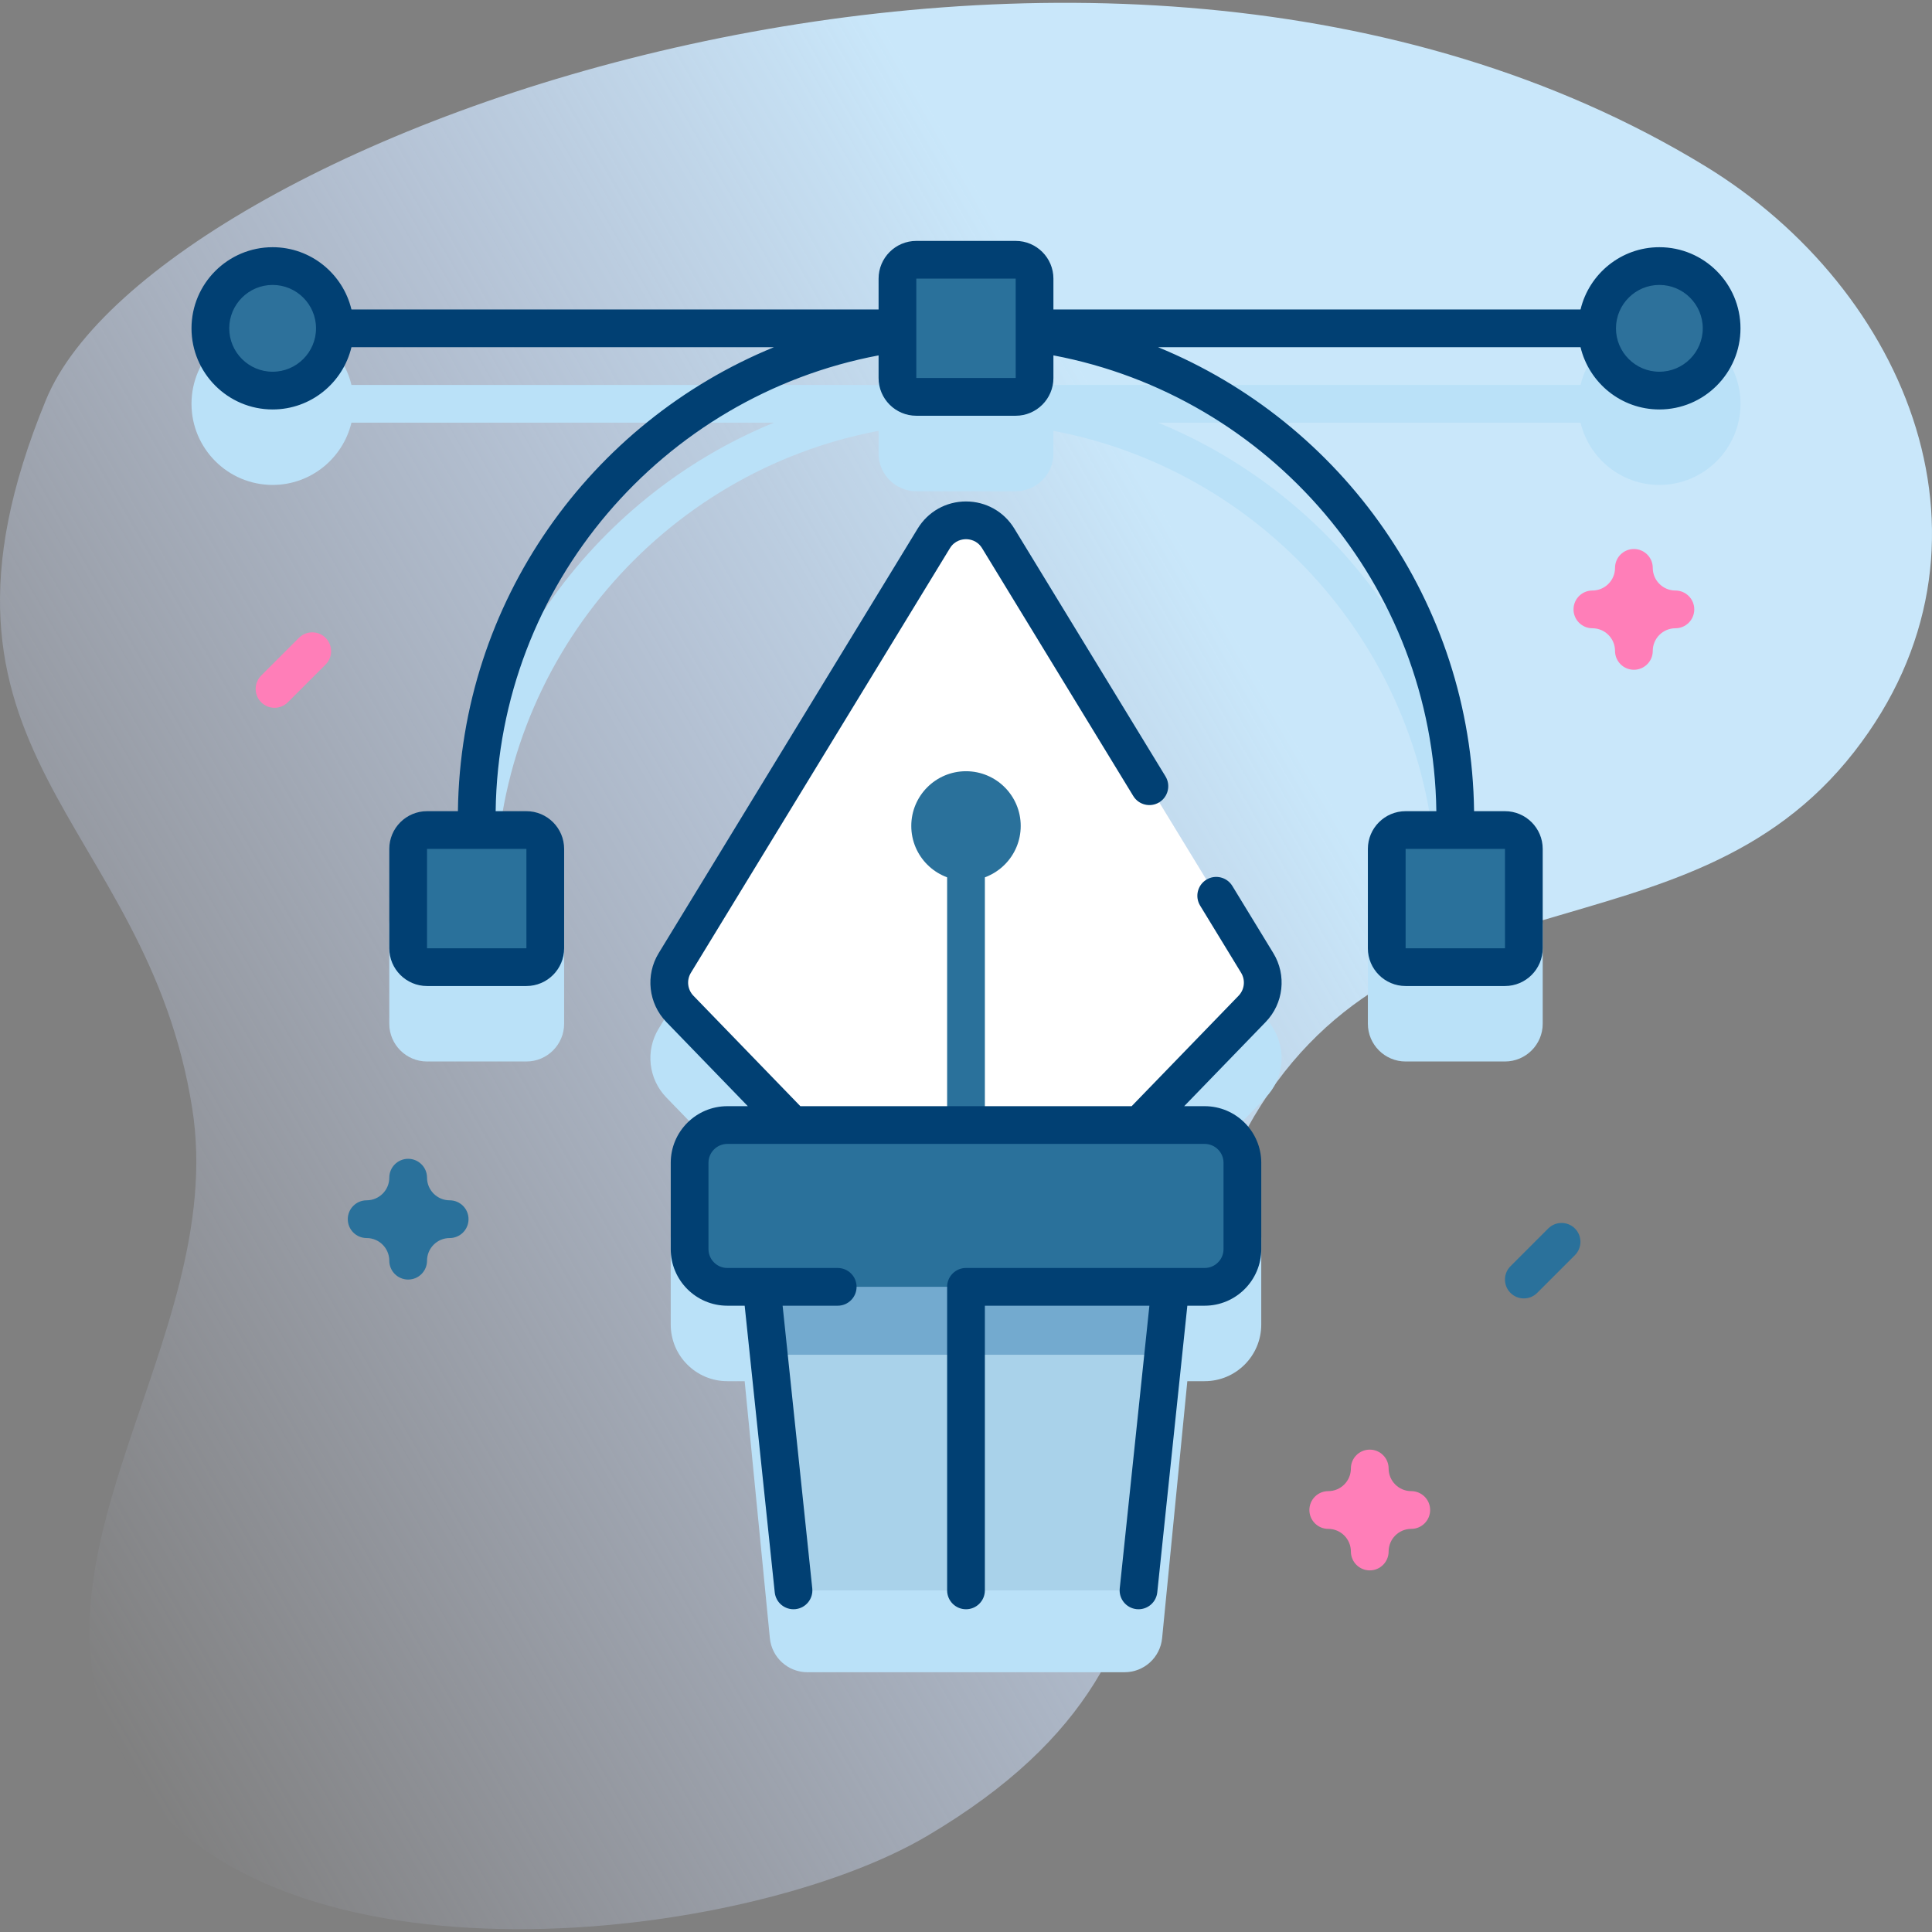 <svg id="Capa_1" enable-background="new 0 0 512 512" height="512" viewBox="0 0 512 512" width="512" xmlns="http://www.w3.org/2000/svg" xmlns:xlink="http://www.w3.org/1999/xlink"><rect x="0" y="0" width="512" height="512" fill="#808080" stroke="none"/><linearGradient id="SVGID_1_" gradientUnits="userSpaceOnUse" x1="-21.409" x2="490.399" y1="373.272" y2="77.779"><stop offset="0" stop-color="#d2deff" stop-opacity="0"/><stop offset=".459" stop-color="#cee2fd" stop-opacity=".67"/><stop offset=".685" stop-color="#c9e7fa"/></linearGradient><g><g><path d="m451.798 43.963c-160.556-97.869-410.51-8.611-439.594 61.949-38.908 94.394 26.578 110.528 38.743 187.874 9.761 62.061-51.182 121.495-16.394 176.282 37.883 59.663 163.465 44.681 211.198 16.447 87.376-51.683 43.309-112.012 84.684-187.299 39.407-71.707 116.244-42.625 160.961-99.99 42.5-54.521 14.31-122.402-39.598-155.263z" fill="url(#SVGID_1_)"/></g><g><g><g fill="#bae1f8"><path d="m439.75 85.511c-10.132 0-18.626 7.052-20.889 16.5h-139.694v-8.167c0-5.514-4.486-10-10-10h-26.334c-5.514 0-10 4.486-10 10v8.167h-139.694c-2.263-9.448-10.758-16.5-20.889-16.5-11.855 0-21.5 9.645-21.5 21.5s9.645 21.5 21.5 21.5c10.132 0 18.626-7.052 20.889-16.5h111.957c-48.594 19.914-83.048 67.442-83.741 122.961h-8.188c-5.514 0-10 4.486-10 10v26.333c0 5.514 4.486 10 10 10h26.333c5.514 0 10-4.486 10-10v-26.333c0-5.514-4.486-10-10-10h-8.145c.811-60.067 44.311-110.005 101.478-120.794v6c0 5.514 4.486 10 10 10h26.334c5.514 0 10-4.486 10-10v-6c57.167 10.788 100.667 60.727 101.478 120.794h-8.145c-5.514 0-10 4.486-10 10v26.333c0 5.514 4.486 10 10 10h26.333c5.514 0 10-4.486 10-10v-26.333c0-5.514-4.486-10-10-10h-8.188c-.694-55.519-35.148-103.047-83.741-122.961h111.957c2.263 9.448 10.758 16.5 20.889 16.5 11.855 0 21.5-9.645 21.5-21.5s-9.645-21.5-21.5-21.5z"/><path d="m337.446 272.594-68.641-112.514c-2.745-4.501-7.532-7.188-12.804-7.188-.001 0-.001 0-.001 0-5.272 0-10.06 2.687-12.806 7.188l-68.641 112.515c-3.558 5.834-2.724 13.337 2.029 18.246l21.599 22.309h-5.43c-8.284 0-15 6.716-15 15v22.875c0 8.284 6.716 15 15 15h4.591l6.681 68.109c.502 5.12 4.807 9.024 9.952 9.024h84.045c5.145 0 9.45-3.904 9.952-9.024l6.681-68.109h4.591c8.284 0 15-6.716 15-15v-22.875c0-8.284-6.716-15-15-15h-5.43l21.6-22.309c4.756-4.909 5.59-12.412 2.032-18.247z"/></g><g><path d="m310.88 334.097-9.17 87.37h-91.42l-9.17-87.37z" fill="#a9d2ea"/><path d="m310.88 334.097-2.62 24.93h-104.52l-2.62-24.93z" fill="#73aacf"/><g><path d="m139.5 256.305h-26.333c-2.761 0-5-2.239-5-5v-26.333c0-2.761 2.239-5 5-5h26.333c2.761 0 5 2.239 5 5v26.333c0 2.761-2.239 5-5 5z" fill="#2a719b"/><path d="m398.833 256.305h-26.333c-2.761 0-5-2.239-5-5v-26.333c0-2.761 2.239-5 5-5h26.333c2.761 0 5 2.239 5 5v26.333c0 2.761-2.238 5-5 5z" fill="#2a719b"/><g fill="#2d719b"><circle cx="72.25" cy="87.011" r="16.5"/><circle cx="439.75" cy="87.011" r="16.5"/></g></g><path d="m282.774 318.023 49.051-50.661c3.169-3.273 3.725-8.275 1.353-12.164l-68.641-112.515c-3.898-6.389-13.176-6.389-17.074 0l-68.64 112.515c-2.373 3.889-1.817 8.891 1.352 12.164l49.051 50.661z" fill="#fff"/><g><path d="m251 223.667h10v105.43h-10z" fill="#2a719b"/></g><path d="m319.247 341.023h-126.494c-5.523 0-10-4.477-10-10v-22.874c0-5.523 4.477-10 10-10h126.494c5.523 0 10 4.477 10 10v22.874c0 5.523-4.477 10-10 10z" fill="#2a719b"/><g><g><circle cx="256" cy="218.883" fill="#2a719b" r="14.5"/></g></g><path d="m269.167 105.178h-26.333c-2.761 0-5-2.239-5-5v-26.334c0-2.761 2.239-5 5-5h26.333c2.761 0 5 2.239 5 5v26.333c0 2.762-2.239 5.001-5 5.001z" fill="#2a719b"/><g><g><g><g><path d="m439.75 65.511c-10.131 0-18.626 7.052-20.889 16.5h-139.694v-8.167c0-5.514-4.486-10-10-10h-26.333c-5.514 0-10 4.486-10 10v8.167h-139.695c-2.263-9.448-10.758-16.5-20.889-16.5-11.855 0-21.5 9.645-21.5 21.5s9.645 21.5 21.5 21.5c10.131 0 18.626-7.052 20.889-16.5h111.96c-48.596 19.911-83.052 67.44-83.746 122.961h-8.187c-5.514 0-10 4.486-10 10v26.333c0 5.514 4.486 10 10 10h26.334c5.514 0 10-4.486 10-10v-26.333c0-5.514-4.486-10-10-10h-8.147c.811-60.067 44.313-110.002 101.48-120.791v5.997c0 5.514 4.486 10 10 10h26.333c5.514 0 10-4.486 10-10v-5.996c57.167 10.788 100.67 60.723 101.48 120.79h-8.146c-5.514 0-10 4.486-10 10v26.333c0 5.514 4.486 10 10 10h26.333c5.514 0 10-4.486 10-10v-26.333c0-5.514-4.486-10-10-10h-8.187c-.694-55.522-35.153-103.049-83.75-122.961h111.964c2.263 9.448 10.758 16.5 20.889 16.5 11.855 0 21.5-9.645 21.5-21.5s-9.644-21.5-21.499-21.5zm-300.244 185.793h-26.34v-26.333h26.334zm-67.256-152.793c-6.341 0-11.5-5.159-11.5-11.5s5.159-11.5 11.5-11.5 11.5 5.159 11.5 11.5-5.159 11.5-11.5 11.5zm326.59 152.793h-26.34v-26.333h26.333zm-156.007-151.126v-26.334h26.333l.006 26.333zm196.917-1.667c-6.341 0-11.5-5.159-11.5-11.5s5.159-11.5 11.5-11.5 11.5 5.159 11.5 11.5-5.159 11.5-11.5 11.5z" fill="#014073"/></g></g><g><path d="m326.582 234.786c-1.439-2.357-4.516-3.103-6.873-1.665s-3.103 4.515-1.665 6.873l10.865 17.808c1.186 1.945.908 4.446-.676 6.083l-28.335 29.265h-87.797l-28.334-29.265c-1.584-1.636-1.862-4.138-.676-6.082l68.641-112.515c1.319-2.163 3.424-2.396 4.268-2.396s2.949.233 4.269 2.396l40.063 65.671c1.438 2.357 4.513 3.102 6.873 1.665 2.357-1.438 3.103-4.515 1.665-6.873l-40.063-65.671c-2.746-4.501-7.533-7.188-12.806-7.188-5.272 0-10.059 2.687-12.805 7.188l-68.641 112.515c-3.559 5.833-2.724 13.336 2.029 18.246l21.599 22.309h-5.429c-8.271 0-15 6.729-15 15v22.875c0 8.271 6.729 15 15 15h4.591l7.969 75.965c.288 2.747 2.738 4.738 5.494 4.451 2.747-.288 4.739-2.748 4.451-5.494l-7.859-74.922h14.6c2.761 0 5-2.239 5-5s-2.239-5-5-5h-29.247c-2.757 0-5-2.243-5-5v-22.875c0-2.757 2.243-5 5-5h126.494c2.757 0 5 2.243 5 5v22.875c0 2.757-2.243 5-5 5h-63.247c-2.761 0-5 2.239-5 5v80.444c0 2.761 2.239 5 5 5s5-2.239 5-5v-75.444h43.601l-7.859 74.922c-.288 2.746 1.705 5.206 4.451 5.494.177.019.353.028.527.028 2.527 0 4.697-1.91 4.967-4.479l7.969-75.965h4.591c8.271 0 15-6.729 15-15v-22.875c0-8.271-6.729-15-15-15h-5.429l21.6-22.309c4.753-4.909 5.587-12.412 2.029-18.246z" fill="#014073"/></g></g></g></g></g><path d="m108.167 339.096c-2.761 0-5-2.239-5-5 0-3.309-2.691-6-6-6-2.761 0-5-2.239-5-5s2.239-5 5-5c3.309 0 6-2.691 6-6 0-2.761 2.239-5 5-5s5 2.239 5 5c0 3.309 2.691 6 6 6 2.761 0 5 2.239 5 5s-2.239 5-5 5c-3.309 0-6 2.691-6 6 0 2.761-2.239 5-5 5z" fill="#2a719b"/><g fill="#ff7eb8"><path d="m433 177.495c-2.761 0-5-2.239-5-5 0-3.309-2.691-6-6-6-2.761 0-5-2.239-5-5s2.239-5 5-5c3.309 0 6-2.691 6-6 0-2.761 2.239-5 5-5s5 2.239 5 5c0 3.309 2.691 6 6 6 2.761 0 5 2.239 5 5s-2.239 5-5 5c-3.309 0-6 2.691-6 6 0 2.761-2.239 5-5 5z"/><path d="m363 416.167c-2.761 0-5-2.239-5-5 0-3.309-2.691-6-6-6-2.761 0-5-2.239-5-5s2.239-5 5-5c3.309 0 6-2.691 6-6 0-2.761 2.239-5 5-5s5 2.239 5 5c0 3.309 2.691 6 6 6 2.761 0 5 2.239 5 5s-2.239 5-5 5c-3.309 0-6 2.691-6 6 0 2.761-2.239 5-5 5z"/><path d="m72.75 187.575c-1.28 0-2.559-.488-3.536-1.464-1.953-1.953-1.953-5.119 0-7.071l10-10c1.953-1.952 5.118-1.952 7.071 0 1.953 1.953 1.953 5.119 0 7.071l-10 10c-.976.975-2.255 1.464-3.535 1.464z"/></g><path d="m403.833 344.097c-1.28 0-2.559-.488-3.536-1.464-1.953-1.953-1.953-5.119 0-7.071l10-10c1.953-1.952 5.118-1.952 7.071 0 1.953 1.953 1.953 5.119 0 7.071l-10 10c-.975.975-2.255 1.464-3.535 1.464z" fill="#2a719b"/></g></g></svg>